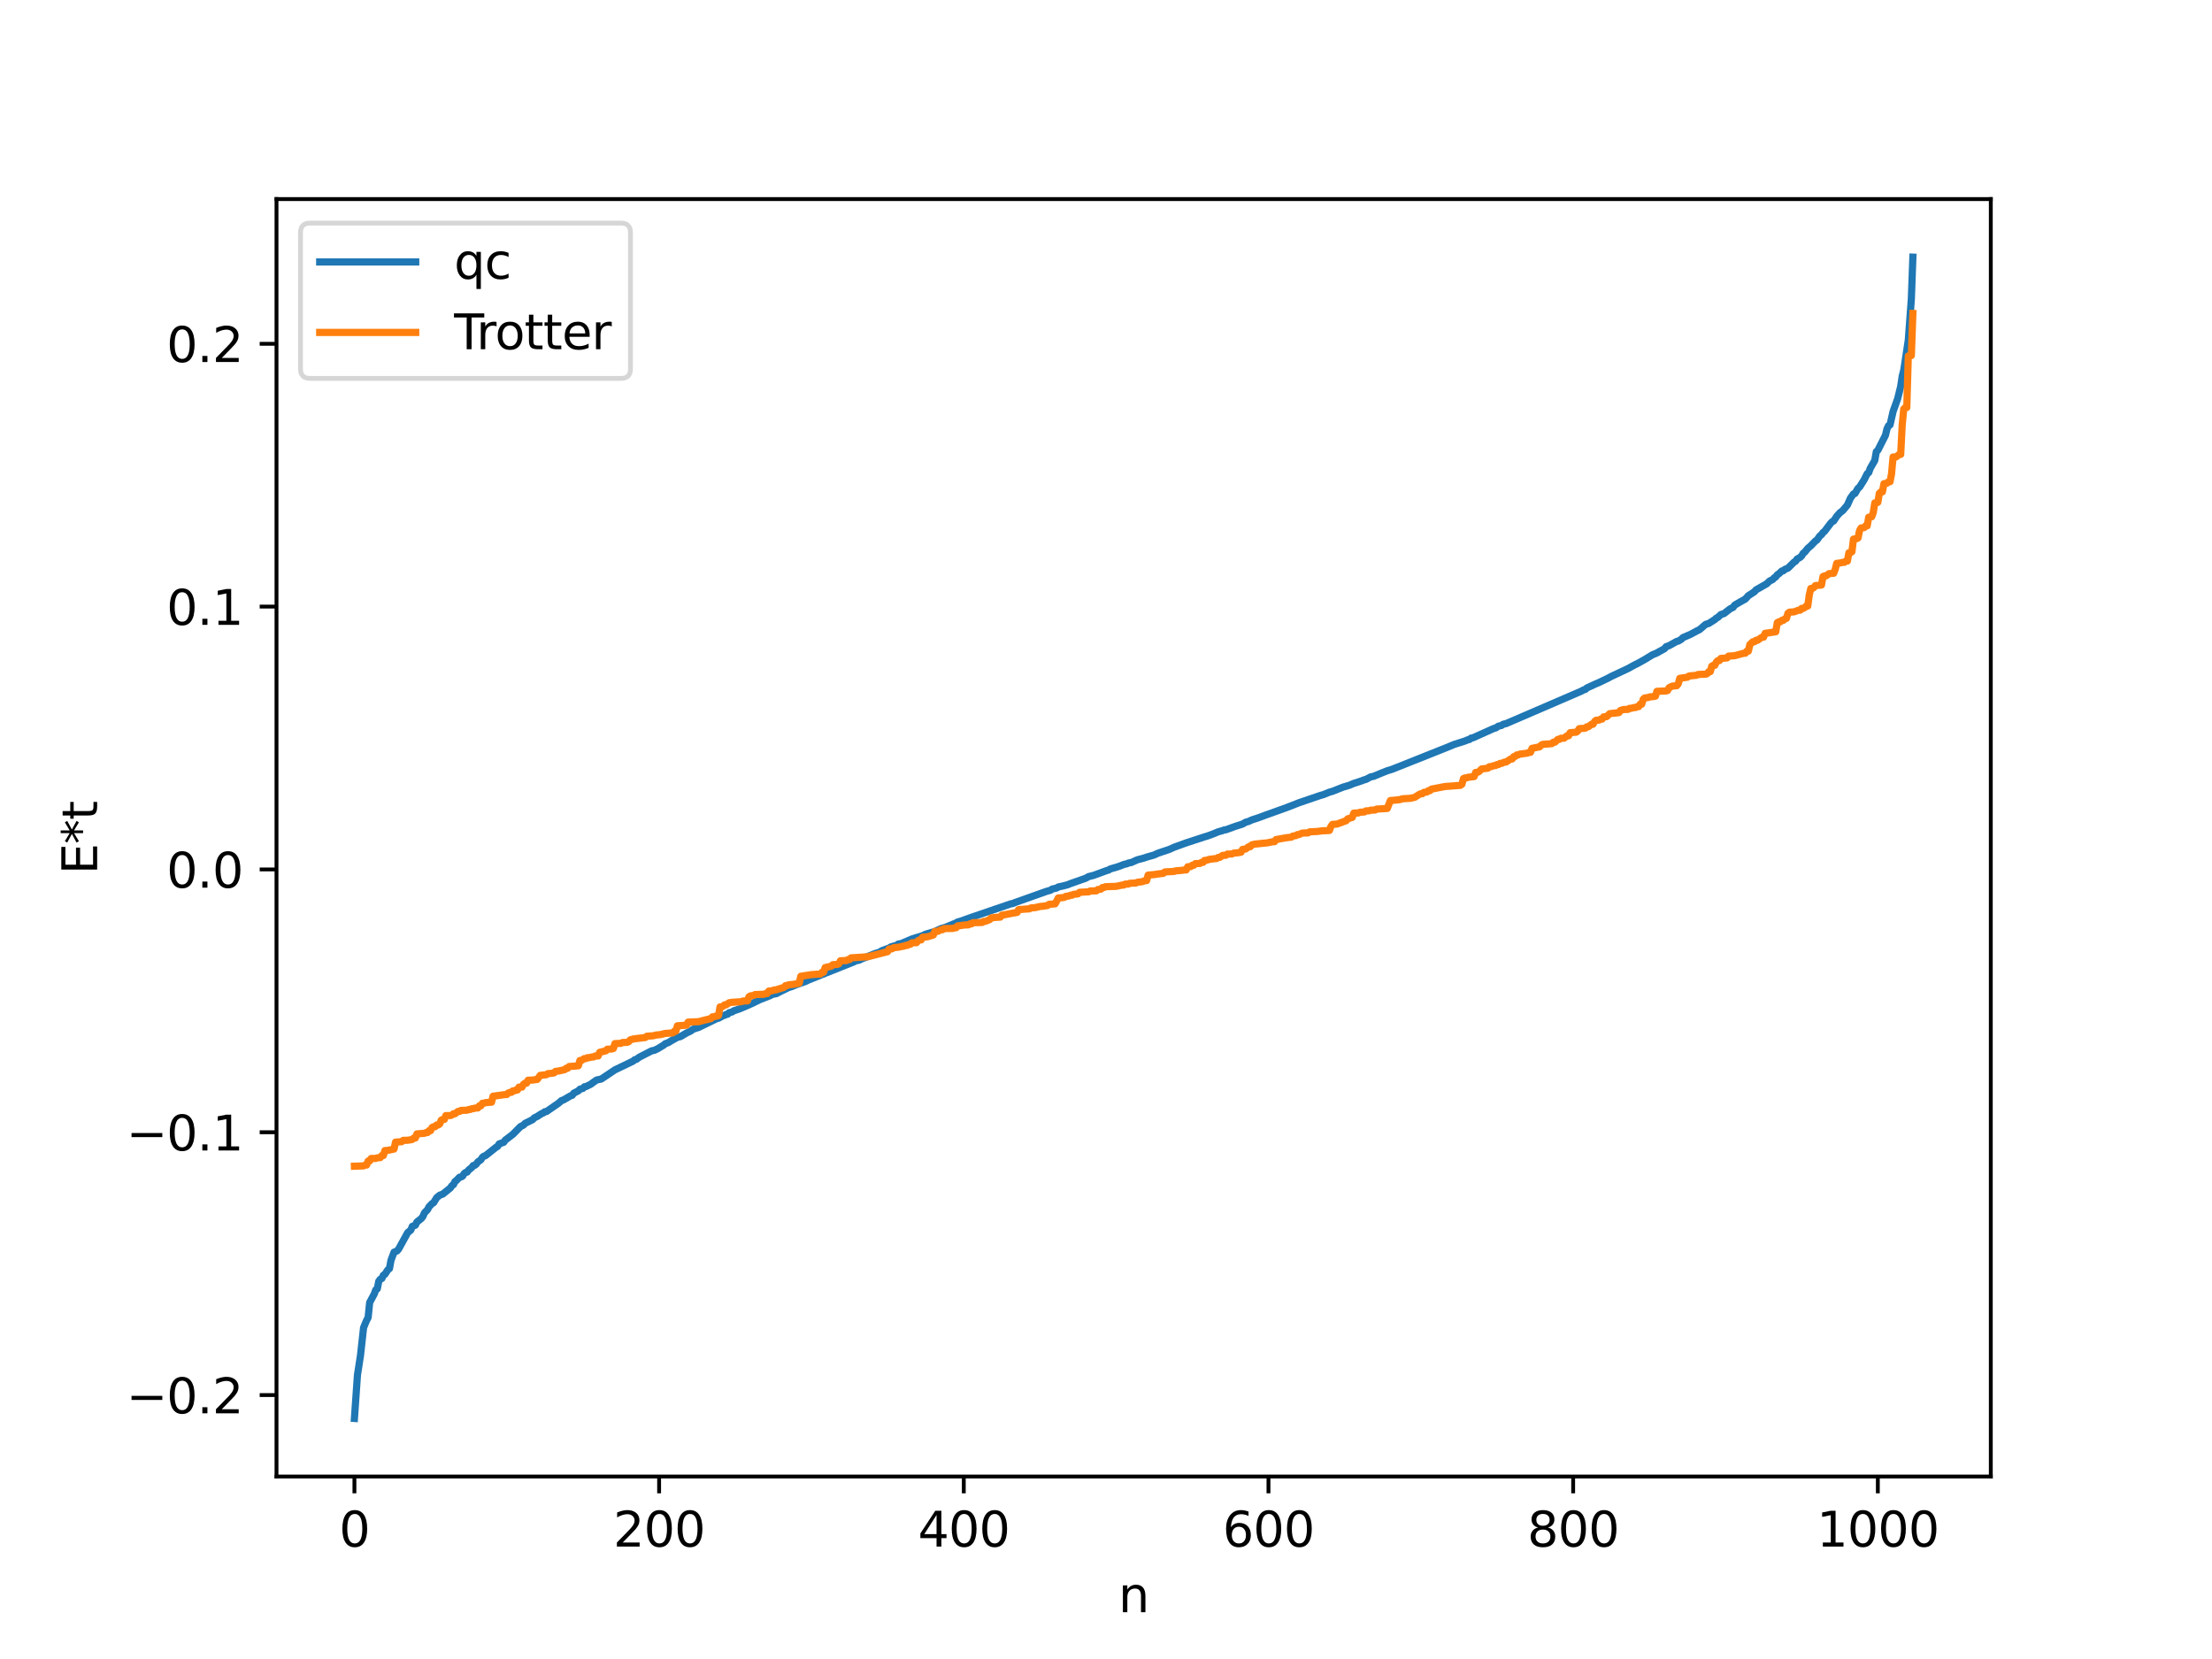 <?xml version="1.0" encoding="utf-8" standalone="no"?>
<!DOCTYPE svg PUBLIC "-//W3C//DTD SVG 1.1//EN"
  "http://www.w3.org/Graphics/SVG/1.1/DTD/svg11.dtd">
<svg xmlns:xlink="http://www.w3.org/1999/xlink" width="460.8pt" height="345.6pt" viewBox="0 0 460.8 345.6" xmlns="http://www.w3.org/2000/svg" version="1.1">
 <defs>
  <style type="text/css">*{stroke-linejoin: round; stroke-linecap: butt}</style>
 </defs>
 <g id="figure_1">
  <g id="patch_1">
   <path d="M 0 345.6 
L 460.8 345.6 
L 460.8 0 
L 0 0 
z
" style="fill: #ffffff"/>
  </g>
  <g id="axes_1">
   <g id="patch_2">
    <path d="M 57.6 307.584 
L 414.72 307.584 
L 414.72 41.472 
L 57.6 41.472 
z
" style="fill: #ffffff"/>
   </g>
   <g id="matplotlib.axis_1">
    <g id="xtick_1">
     <g id="line2d_1">
      <defs>
       <path id="m3ee7f52b40" d="M 0 0 
L 0 3.5 
" style="stroke: #000000; stroke-width: 0.8"/>
      </defs>
      <g>
       <use xlink:href="#m3ee7f52b40" x="73.833" y="307.584" style="stroke: #000000; stroke-width: 0.8"/>
      </g>
     </g>
     <g id="text_1">
      <!-- 0 -->
      <g transform="translate(70.651 322.182) scale(0.1 -0.1)">
       <defs>
        <path id="DejaVuSans-30" d="M 2034 4250 
Q 1547 4250 1301 3770 
Q 1056 3291 1056 2328 
Q 1056 1369 1301 889 
Q 1547 409 2034 409 
Q 2525 409 2770 889 
Q 3016 1369 3016 2328 
Q 3016 3291 2770 3770 
Q 2525 4250 2034 4250 
z
M 2034 4750 
Q 2819 4750 3233 4129 
Q 3647 3509 3647 2328 
Q 3647 1150 3233 529 
Q 2819 -91 2034 -91 
Q 1250 -91 836 529 
Q 422 1150 422 2328 
Q 422 3509 836 4129 
Q 1250 4750 2034 4750 
z
" transform="scale(0.016)"/>
       </defs>
       <use xlink:href="#DejaVuSans-30"/>
      </g>
     </g>
    </g>
    <g id="xtick_2">
     <g id="line2d_2">
      <g>
       <use xlink:href="#m3ee7f52b40" x="137.304" y="307.584" style="stroke: #000000; stroke-width: 0.8"/>
      </g>
     </g>
     <g id="text_2">
      <!-- 200 -->
      <g transform="translate(127.76 322.182) scale(0.1 -0.1)">
       <defs>
        <path id="DejaVuSans-32" d="M 1228 531 
L 3431 531 
L 3431 0 
L 469 0 
L 469 531 
Q 828 903 1448 1529 
Q 2069 2156 2228 2338 
Q 2531 2678 2651 2914 
Q 2772 3150 2772 3378 
Q 2772 3750 2511 3984 
Q 2250 4219 1831 4219 
Q 1534 4219 1204 4116 
Q 875 4013 500 3803 
L 500 4441 
Q 881 4594 1212 4672 
Q 1544 4750 1819 4750 
Q 2544 4750 2975 4387 
Q 3406 4025 3406 3419 
Q 3406 3131 3298 2873 
Q 3191 2616 2906 2266 
Q 2828 2175 2409 1742 
Q 1991 1309 1228 531 
z
" transform="scale(0.016)"/>
       </defs>
       <use xlink:href="#DejaVuSans-32"/>
       <use xlink:href="#DejaVuSans-30" x="63.623"/>
       <use xlink:href="#DejaVuSans-30" x="127.246"/>
      </g>
     </g>
    </g>
    <g id="xtick_3">
     <g id="line2d_3">
      <g>
       <use xlink:href="#m3ee7f52b40" x="200.775" y="307.584" style="stroke: #000000; stroke-width: 0.8"/>
      </g>
     </g>
     <g id="text_3">
      <!-- 400 -->
      <g transform="translate(191.231 322.182) scale(0.1 -0.1)">
       <defs>
        <path id="DejaVuSans-34" d="M 2419 4116 
L 825 1625 
L 2419 1625 
L 2419 4116 
z
M 2253 4666 
L 3047 4666 
L 3047 1625 
L 3713 1625 
L 3713 1100 
L 3047 1100 
L 3047 0 
L 2419 0 
L 2419 1100 
L 313 1100 
L 313 1709 
L 2253 4666 
z
" transform="scale(0.016)"/>
       </defs>
       <use xlink:href="#DejaVuSans-34"/>
       <use xlink:href="#DejaVuSans-30" x="63.623"/>
       <use xlink:href="#DejaVuSans-30" x="127.246"/>
      </g>
     </g>
    </g>
    <g id="xtick_4">
     <g id="line2d_4">
      <g>
       <use xlink:href="#m3ee7f52b40" x="264.246" y="307.584" style="stroke: #000000; stroke-width: 0.8"/>
      </g>
     </g>
     <g id="text_4">
      <!-- 600 -->
      <g transform="translate(254.702 322.182) scale(0.1 -0.1)">
       <defs>
        <path id="DejaVuSans-36" d="M 2113 2584 
Q 1688 2584 1439 2293 
Q 1191 2003 1191 1497 
Q 1191 994 1439 701 
Q 1688 409 2113 409 
Q 2538 409 2786 701 
Q 3034 994 3034 1497 
Q 3034 2003 2786 2293 
Q 2538 2584 2113 2584 
z
M 3366 4563 
L 3366 3988 
Q 3128 4100 2886 4159 
Q 2644 4219 2406 4219 
Q 1781 4219 1451 3797 
Q 1122 3375 1075 2522 
Q 1259 2794 1537 2939 
Q 1816 3084 2150 3084 
Q 2853 3084 3261 2657 
Q 3669 2231 3669 1497 
Q 3669 778 3244 343 
Q 2819 -91 2113 -91 
Q 1303 -91 875 529 
Q 447 1150 447 2328 
Q 447 3434 972 4092 
Q 1497 4750 2381 4750 
Q 2619 4750 2861 4703 
Q 3103 4656 3366 4563 
z
" transform="scale(0.016)"/>
       </defs>
       <use xlink:href="#DejaVuSans-36"/>
       <use xlink:href="#DejaVuSans-30" x="63.623"/>
       <use xlink:href="#DejaVuSans-30" x="127.246"/>
      </g>
     </g>
    </g>
    <g id="xtick_5">
     <g id="line2d_5">
      <g>
       <use xlink:href="#m3ee7f52b40" x="327.717" y="307.584" style="stroke: #000000; stroke-width: 0.8"/>
      </g>
     </g>
     <g id="text_5">
      <!-- 800 -->
      <g transform="translate(318.173 322.182) scale(0.1 -0.1)">
       <defs>
        <path id="DejaVuSans-38" d="M 2034 2216 
Q 1584 2216 1326 1975 
Q 1069 1734 1069 1313 
Q 1069 891 1326 650 
Q 1584 409 2034 409 
Q 2484 409 2743 651 
Q 3003 894 3003 1313 
Q 3003 1734 2745 1975 
Q 2488 2216 2034 2216 
z
M 1403 2484 
Q 997 2584 770 2862 
Q 544 3141 544 3541 
Q 544 4100 942 4425 
Q 1341 4750 2034 4750 
Q 2731 4750 3128 4425 
Q 3525 4100 3525 3541 
Q 3525 3141 3298 2862 
Q 3072 2584 2669 2484 
Q 3125 2378 3379 2068 
Q 3634 1759 3634 1313 
Q 3634 634 3220 271 
Q 2806 -91 2034 -91 
Q 1263 -91 848 271 
Q 434 634 434 1313 
Q 434 1759 690 2068 
Q 947 2378 1403 2484 
z
M 1172 3481 
Q 1172 3119 1398 2916 
Q 1625 2713 2034 2713 
Q 2441 2713 2670 2916 
Q 2900 3119 2900 3481 
Q 2900 3844 2670 4047 
Q 2441 4250 2034 4250 
Q 1625 4250 1398 4047 
Q 1172 3844 1172 3481 
z
" transform="scale(0.016)"/>
       </defs>
       <use xlink:href="#DejaVuSans-38"/>
       <use xlink:href="#DejaVuSans-30" x="63.623"/>
       <use xlink:href="#DejaVuSans-30" x="127.246"/>
      </g>
     </g>
    </g>
    <g id="xtick_6">
     <g id="line2d_6">
      <g>
       <use xlink:href="#m3ee7f52b40" x="391.188" y="307.584" style="stroke: #000000; stroke-width: 0.8"/>
      </g>
     </g>
     <g id="text_6">
      <!-- 1000 -->
      <g transform="translate(378.463 322.182) scale(0.1 -0.1)">
       <defs>
        <path id="DejaVuSans-31" d="M 794 531 
L 1825 531 
L 1825 4091 
L 703 3866 
L 703 4441 
L 1819 4666 
L 2450 4666 
L 2450 531 
L 3481 531 
L 3481 0 
L 794 0 
L 794 531 
z
" transform="scale(0.016)"/>
       </defs>
       <use xlink:href="#DejaVuSans-31"/>
       <use xlink:href="#DejaVuSans-30" x="63.623"/>
       <use xlink:href="#DejaVuSans-30" x="127.246"/>
       <use xlink:href="#DejaVuSans-30" x="190.869"/>
      </g>
     </g>
    </g>
    <g id="text_7">
     <!-- n -->
     <g transform="translate(232.991 335.861) scale(0.1 -0.1)">
      <defs>
       <path id="DejaVuSans-6e" d="M 3513 2113 
L 3513 0 
L 2938 0 
L 2938 2094 
Q 2938 2591 2744 2837 
Q 2550 3084 2163 3084 
Q 1697 3084 1428 2787 
Q 1159 2491 1159 1978 
L 1159 0 
L 581 0 
L 581 3500 
L 1159 3500 
L 1159 2956 
Q 1366 3272 1645 3428 
Q 1925 3584 2291 3584 
Q 2894 3584 3203 3211 
Q 3513 2838 3513 2113 
z
" transform="scale(0.016)"/>
      </defs>
      <use xlink:href="#DejaVuSans-6e"/>
     </g>
    </g>
   </g>
   <g id="matplotlib.axis_2">
    <g id="ytick_1">
     <g id="line2d_7">
      <defs>
       <path id="m05b2880ab1" d="M 0 0 
L -3.5 0 
" style="stroke: #000000; stroke-width: 0.8"/>
      </defs>
      <g>
       <use xlink:href="#m05b2880ab1" x="57.6" y="290.618" style="stroke: #000000; stroke-width: 0.8"/>
      </g>
     </g>
     <g id="text_8">
      <!-- −0.2 -->
      <g transform="translate(26.317 294.418) scale(0.1 -0.1)">
       <defs>
        <path id="DejaVuSans-2212" d="M 678 2272 
L 4684 2272 
L 4684 1741 
L 678 1741 
L 678 2272 
z
" transform="scale(0.016)"/>
        <path id="DejaVuSans-2e" d="M 684 794 
L 1344 794 
L 1344 0 
L 684 0 
L 684 794 
z
" transform="scale(0.016)"/>
       </defs>
       <use xlink:href="#DejaVuSans-2212"/>
       <use xlink:href="#DejaVuSans-30" x="83.789"/>
       <use xlink:href="#DejaVuSans-2e" x="147.412"/>
       <use xlink:href="#DejaVuSans-32" x="179.199"/>
      </g>
     </g>
    </g>
    <g id="ytick_2">
     <g id="line2d_8">
      <g>
       <use xlink:href="#m05b2880ab1" x="57.6" y="235.868" style="stroke: #000000; stroke-width: 0.8"/>
      </g>
     </g>
     <g id="text_9">
      <!-- −0.1 -->
      <g transform="translate(26.317 239.667) scale(0.1 -0.1)">
       <use xlink:href="#DejaVuSans-2212"/>
       <use xlink:href="#DejaVuSans-30" x="83.789"/>
       <use xlink:href="#DejaVuSans-2e" x="147.412"/>
       <use xlink:href="#DejaVuSans-31" x="179.199"/>
      </g>
     </g>
    </g>
    <g id="ytick_3">
     <g id="line2d_9">
      <g>
       <use xlink:href="#m05b2880ab1" x="57.6" y="181.118" style="stroke: #000000; stroke-width: 0.8"/>
      </g>
     </g>
     <g id="text_10">
      <!-- 0.0 -->
      <g transform="translate(34.697 184.917) scale(0.1 -0.1)">
       <use xlink:href="#DejaVuSans-30"/>
       <use xlink:href="#DejaVuSans-2e" x="63.623"/>
       <use xlink:href="#DejaVuSans-30" x="95.41"/>
      </g>
     </g>
    </g>
    <g id="ytick_4">
     <g id="line2d_10">
      <g>
       <use xlink:href="#m05b2880ab1" x="57.6" y="126.368" style="stroke: #000000; stroke-width: 0.8"/>
      </g>
     </g>
     <g id="text_11">
      <!-- 0.1 -->
      <g transform="translate(34.697 130.167) scale(0.1 -0.1)">
       <use xlink:href="#DejaVuSans-30"/>
       <use xlink:href="#DejaVuSans-2e" x="63.623"/>
       <use xlink:href="#DejaVuSans-31" x="95.41"/>
      </g>
     </g>
    </g>
    <g id="ytick_5">
     <g id="line2d_11">
      <g>
       <use xlink:href="#m05b2880ab1" x="57.6" y="71.617" style="stroke: #000000; stroke-width: 0.8"/>
      </g>
     </g>
     <g id="text_12">
      <!-- 0.2 -->
      <g transform="translate(34.697 75.417) scale(0.1 -0.1)">
       <use xlink:href="#DejaVuSans-30"/>
       <use xlink:href="#DejaVuSans-2e" x="63.623"/>
       <use xlink:href="#DejaVuSans-32" x="95.41"/>
      </g>
     </g>
    </g>
    <g id="text_13">
     <!-- E*t -->
     <g transform="translate(20.238 182.148) rotate(-90) scale(0.1 -0.1)">
      <defs>
       <path id="DejaVuSans-45" d="M 628 4666 
L 3578 4666 
L 3578 4134 
L 1259 4134 
L 1259 2753 
L 3481 2753 
L 3481 2222 
L 1259 2222 
L 1259 531 
L 3634 531 
L 3634 0 
L 628 0 
L 628 4666 
z
" transform="scale(0.016)"/>
       <path id="DejaVuSans-2a" d="M 3009 3897 
L 1888 3291 
L 3009 2681 
L 2828 2375 
L 1778 3009 
L 1778 1831 
L 1422 1831 
L 1422 3009 
L 372 2375 
L 191 2681 
L 1313 3291 
L 191 3897 
L 372 4206 
L 1422 3572 
L 1422 4750 
L 1778 4750 
L 1778 3572 
L 2828 4206 
L 3009 3897 
z
" transform="scale(0.016)"/>
       <path id="DejaVuSans-74" d="M 1172 4494 
L 1172 3500 
L 2356 3500 
L 2356 3053 
L 1172 3053 
L 1172 1153 
Q 1172 725 1289 603 
Q 1406 481 1766 481 
L 2356 481 
L 2356 0 
L 1766 0 
Q 1100 0 847 248 
Q 594 497 594 1153 
L 594 3053 
L 172 3053 
L 172 3500 
L 594 3500 
L 594 4494 
L 1172 4494 
z
" transform="scale(0.016)"/>
      </defs>
      <use xlink:href="#DejaVuSans-45"/>
      <use xlink:href="#DejaVuSans-2a" x="63.184"/>
      <use xlink:href="#DejaVuSans-74" x="113.184"/>
     </g>
    </g>
   </g>
   <g id="line2d_12">
    <path d="M 73.833 295.488 
L 74.467 286.42 
L 75.102 282.331 
L 75.737 276.576 
L 76.372 275.048 
L 76.689 274.471 
L 77.006 271.339 
L 77.958 269.568 
L 78.276 268.702 
L 78.593 268.49 
L 78.91 266.895 
L 79.228 266.478 
L 79.545 266.347 
L 79.862 265.657 
L 80.18 265.471 
L 80.815 264.496 
L 81.132 264.277 
L 81.449 262.542 
L 82.084 260.854 
L 82.719 260.587 
L 83.036 260.21 
L 84.94 256.76 
L 85.575 256.251 
L 85.892 255.47 
L 86.527 255.235 
L 86.844 254.575 
L 87.796 253.814 
L 88.114 253.38 
L 88.431 252.644 
L 89.066 251.998 
L 89.383 251.381 
L 90.018 250.724 
L 90.335 250.542 
L 90.97 249.496 
L 91.605 248.98 
L 92.239 248.748 
L 93.826 247.466 
L 94.143 246.991 
L 94.461 246.782 
L 94.778 246.134 
L 95.096 245.899 
L 95.73 245.238 
L 96.048 245.189 
L 96.365 245.006 
L 96.682 244.487 
L 97 244.237 
L 97.317 244.168 
L 97.634 243.724 
L 98.269 243.223 
L 98.586 242.792 
L 98.904 242.754 
L 99.221 242.502 
L 99.539 242.046 
L 100.173 241.603 
L 100.491 241.089 
L 100.808 240.846 
L 101.125 240.76 
L 103.347 238.989 
L 103.664 238.811 
L 103.981 238.295 
L 104.934 237.961 
L 105.251 237.514 
L 106.838 236.297 
L 108.424 234.691 
L 109.059 234.373 
L 109.377 234.018 
L 110.963 233.242 
L 111.281 232.88 
L 111.915 232.575 
L 112.867 231.965 
L 113.185 231.844 
L 113.502 231.588 
L 113.82 231.568 
L 116.358 229.812 
L 116.993 229.254 
L 117.31 229.174 
L 118.897 228.262 
L 119.215 228.163 
L 119.532 227.724 
L 120.484 227.244 
L 120.801 226.899 
L 121.436 226.735 
L 121.753 226.388 
L 122.071 226.356 
L 123.023 225.889 
L 124.292 224.978 
L 125.244 224.79 
L 128.1 222.874 
L 131.909 221.043 
L 132.226 220.758 
L 132.543 220.697 
L 133.178 220.23 
L 135.717 218.924 
L 136.352 218.781 
L 136.986 218.479 
L 138.256 217.715 
L 138.573 217.431 
L 139.208 217.199 
L 139.843 216.804 
L 141.112 216.099 
L 141.747 215.945 
L 143.016 215.195 
L 143.968 214.741 
L 144.286 214.442 
L 145.555 214.025 
L 149.363 212.171 
L 149.681 212.115 
L 150.633 211.576 
L 150.95 211.516 
L 151.267 211.324 
L 151.585 211.276 
L 151.902 210.959 
L 152.537 210.799 
L 152.854 210.567 
L 154.124 210.143 
L 156.028 209.325 
L 156.98 208.888 
L 158.249 208.261 
L 160.471 207.397 
L 160.788 207.183 
L 161.423 207.049 
L 161.74 206.991 
L 162.692 206.497 
L 163.644 206.034 
L 164.279 205.72 
L 164.914 205.535 
L 165.866 205.135 
L 167.77 204.469 
L 168.405 204.162 
L 171.896 202.761 
L 177.925 200.354 
L 178.243 200.161 
L 178.877 200.053 
L 179.512 199.76 
L 182.368 198.613 
L 183.003 198.424 
L 183.32 198.313 
L 183.638 198.073 
L 184.272 197.843 
L 184.907 197.595 
L 185.224 197.526 
L 185.542 197.266 
L 186.811 196.909 
L 187.129 196.665 
L 187.763 196.549 
L 189.985 195.6 
L 192.206 194.907 
L 192.841 194.606 
L 194.745 194.046 
L 196.015 193.45 
L 196.967 193.167 
L 199.188 192.253 
L 199.505 192.062 
L 200.458 191.784 
L 201.092 191.546 
L 202.362 191.093 
L 210.613 188.27 
L 210.93 188.233 
L 211.565 187.972 
L 217.912 185.717 
L 218.864 185.44 
L 219.181 185.207 
L 220.134 184.986 
L 220.451 184.776 
L 221.403 184.569 
L 222.355 184.328 
L 222.99 184.07 
L 226.163 182.956 
L 226.798 182.605 
L 227.75 182.376 
L 230.606 181.334 
L 230.924 181.255 
L 231.241 181.044 
L 231.876 180.848 
L 232.828 180.576 
L 233.462 180.346 
L 234.097 180.091 
L 234.732 179.94 
L 235.049 179.795 
L 235.684 179.672 
L 236.953 179.104 
L 238.223 178.775 
L 238.858 178.556 
L 240.444 178.105 
L 241.079 177.797 
L 242.031 177.468 
L 243.618 176.939 
L 244.57 176.502 
L 247.109 175.582 
L 250.917 174.337 
L 251.552 174.149 
L 252.821 173.681 
L 253.773 173.281 
L 254.725 173.023 
L 255.043 172.876 
L 255.36 172.866 
L 257.264 172.169 
L 258.851 171.663 
L 259.486 171.288 
L 260.12 171.113 
L 260.755 170.813 
L 262.024 170.4 
L 263.611 169.815 
L 268.054 168.22 
L 269.958 167.479 
L 270.593 167.227 
L 275.036 165.714 
L 275.671 165.535 
L 276.94 165.023 
L 277.575 164.849 
L 279.796 163.969 
L 281.066 163.596 
L 282.018 163.195 
L 282.653 162.997 
L 283.605 162.682 
L 284.239 162.437 
L 284.557 162.369 
L 285.509 161.847 
L 286.143 161.722 
L 287.73 161.067 
L 289 160.556 
L 289.952 160.273 
L 301.377 155.722 
L 302.963 155.068 
L 303.915 154.767 
L 305.185 154.362 
L 305.82 154.096 
L 306.137 154.039 
L 306.454 153.755 
L 306.772 153.729 
L 311.215 151.734 
L 311.532 151.673 
L 312.167 151.267 
L 312.801 151.127 
L 313.119 150.882 
L 313.753 150.737 
L 329.304 144.03 
L 329.939 143.701 
L 330.256 143.617 
L 330.573 143.313 
L 332.16 142.583 
L 333.112 142.176 
L 335.016 141.256 
L 335.651 140.912 
L 339.142 139.273 
L 340.411 138.57 
L 341.363 138.089 
L 342.633 137.385 
L 344.22 136.411 
L 345.172 136.018 
L 345.806 135.647 
L 346.758 135.136 
L 347.076 134.719 
L 347.71 134.499 
L 349.297 133.615 
L 349.615 133.552 
L 350.249 133.174 
L 350.567 132.836 
L 352.153 132.153 
L 353.423 131.467 
L 354.058 131.154 
L 355.327 130.059 
L 355.962 129.872 
L 357.231 129.063 
L 357.548 128.758 
L 357.866 128.609 
L 358.5 128.012 
L 359.135 127.827 
L 360.405 126.838 
L 361.039 126.521 
L 361.357 126.067 
L 361.991 125.69 
L 362.626 125.325 
L 363.578 124.8 
L 364.213 124.094 
L 365.482 123.27 
L 365.8 122.889 
L 368.021 121.622 
L 368.656 121.024 
L 369.291 120.724 
L 369.608 120.358 
L 369.925 120.183 
L 370.243 119.731 
L 370.56 119.536 
L 371.195 118.943 
L 371.512 118.896 
L 371.829 118.601 
L 372.464 118.353 
L 373.734 117.097 
L 374.051 116.92 
L 374.368 116.452 
L 375.003 116.104 
L 375.32 115.798 
L 375.638 115.252 
L 375.955 115.024 
L 376.59 114.237 
L 377.224 113.697 
L 378.177 112.708 
L 378.494 112.513 
L 379.129 111.622 
L 379.446 111.393 
L 379.763 110.937 
L 380.081 110.701 
L 381.35 109.018 
L 381.667 108.674 
L 381.985 108.536 
L 382.62 107.566 
L 383.254 106.848 
L 383.889 106.348 
L 384.841 105.216 
L 385.476 103.781 
L 386.11 102.899 
L 386.428 102.802 
L 387.062 101.717 
L 387.38 101.47 
L 388.332 99.955 
L 388.967 98.684 
L 389.284 98.458 
L 389.601 97.572 
L 390.553 95.913 
L 390.871 94.08 
L 391.188 93.808 
L 392.775 90.677 
L 393.092 89.353 
L 393.41 88.688 
L 393.727 88.51 
L 394.362 85.725 
L 395.314 83.06 
L 395.948 80.504 
L 396.266 78.347 
L 396.583 77.131 
L 397.535 70.844 
L 398.17 62.238 
L 398.487 53.568 
L 398.487 53.568 
" clip-path="url(#pea5e4ec18b)" style="fill: none; stroke: #1f77b4; stroke-width: 1.5; stroke-linecap: square"/>
   </g>
   <g id="line2d_13">
    <path d="M 73.833 242.945 
L 75.737 242.873 
L 76.054 242.701 
L 76.372 242.701 
L 76.689 241.856 
L 77.006 241.856 
L 77.324 241.325 
L 78.276 241.322 
L 78.593 241.199 
L 79.228 241.151 
L 79.545 240.717 
L 79.862 240.717 
L 80.18 239.683 
L 80.497 239.683 
L 81.132 239.571 
L 82.084 239.37 
L 82.401 237.924 
L 83.671 237.838 
L 83.988 237.561 
L 84.94 237.535 
L 85.575 237.433 
L 85.892 237.356 
L 86.21 237.066 
L 86.527 237.066 
L 86.844 236.215 
L 88.431 236.086 
L 88.748 235.934 
L 89.066 235.934 
L 89.383 235.534 
L 89.7 235.534 
L 90.018 234.869 
L 90.335 234.714 
L 90.653 234.714 
L 90.97 234.349 
L 91.287 234.349 
L 91.605 234.131 
L 91.922 233.34 
L 92.239 233.197 
L 92.557 233.197 
L 92.874 232.4 
L 93.826 232.386 
L 94.143 232.287 
L 94.461 232.015 
L 94.778 232.015 
L 95.413 231.533 
L 95.73 231.533 
L 96.048 231.314 
L 97.317 231.278 
L 97.634 231.129 
L 97.952 231.129 
L 98.269 230.969 
L 98.586 230.969 
L 98.904 230.837 
L 99.539 230.809 
L 99.856 230.369 
L 100.173 230.369 
L 100.491 229.836 
L 100.808 229.836 
L 101.125 229.698 
L 102.395 229.606 
L 102.712 228.364 
L 105.251 228.01 
L 105.568 228.01 
L 105.886 227.684 
L 106.203 227.564 
L 106.52 227.564 
L 106.838 227.245 
L 107.155 227.245 
L 107.472 227.068 
L 107.79 227.068 
L 108.107 226.471 
L 108.742 226.47 
L 109.059 225.864 
L 109.377 225.645 
L 109.694 225.645 
L 110.011 225.032 
L 110.963 224.99 
L 111.915 224.864 
L 112.55 224.009 
L 113.82 223.881 
L 114.137 223.659 
L 114.772 223.602 
L 115.406 223.512 
L 115.724 223.186 
L 116.358 223.112 
L 117.628 222.832 
L 117.945 222.534 
L 118.262 222.534 
L 118.58 222.166 
L 119.532 222.112 
L 120.484 222.016 
L 120.801 220.913 
L 121.119 220.913 
L 121.753 220.515 
L 122.071 220.515 
L 122.388 220.335 
L 122.705 220.335 
L 123.34 220.183 
L 123.658 220.183 
L 123.975 219.976 
L 124.61 219.974 
L 124.927 219.211 
L 126.196 218.91 
L 126.514 218.57 
L 127.466 218.521 
L 127.783 218.416 
L 128.1 217.401 
L 129.37 217.346 
L 129.687 217.172 
L 130.639 217.142 
L 130.957 217.017 
L 131.274 216.63 
L 131.909 216.445 
L 132.543 216.355 
L 134.448 216.132 
L 134.765 215.861 
L 136.034 215.78 
L 136.669 215.616 
L 137.621 215.517 
L 138.573 215.282 
L 140.16 215.173 
L 140.477 214.82 
L 140.795 214.82 
L 141.112 213.687 
L 142.699 213.585 
L 143.016 213.558 
L 143.334 212.931 
L 145.555 212.832 
L 146.507 212.577 
L 148.094 212.186 
L 148.411 211.822 
L 148.729 211.822 
L 149.046 211.678 
L 149.363 211.678 
L 149.681 211.555 
L 149.998 209.757 
L 150.315 209.757 
L 150.633 209.602 
L 150.95 209.322 
L 151.267 209.322 
L 151.902 208.885 
L 152.537 208.795 
L 154.441 208.679 
L 154.758 208.528 
L 155.71 208.506 
L 156.028 207.649 
L 156.345 207.455 
L 156.98 207.369 
L 157.297 207.181 
L 159.201 207.12 
L 159.519 206.968 
L 159.836 206.968 
L 160.153 206.458 
L 160.788 206.411 
L 161.105 206.279 
L 161.74 206.174 
L 163.327 205.68 
L 163.644 205.324 
L 163.962 205.324 
L 164.279 205.15 
L 165.231 205.071 
L 166.5 204.809 
L 166.818 203.376 
L 169.039 203.031 
L 170.943 202.894 
L 171.261 202.532 
L 171.578 202.532 
L 171.896 201.554 
L 173.165 201.278 
L 173.482 200.963 
L 174.434 200.904 
L 174.752 200.773 
L 175.069 200.146 
L 176.339 200.099 
L 176.656 199.897 
L 176.973 199.897 
L 177.291 199.539 
L 180.781 199.313 
L 184.907 198.247 
L 185.224 197.688 
L 185.859 197.648 
L 186.177 197.41 
L 187.129 197.326 
L 188.398 197.064 
L 188.715 196.936 
L 189.033 196.936 
L 189.35 196.733 
L 189.667 196.69 
L 189.985 196.401 
L 190.937 196.372 
L 191.254 195.955 
L 191.572 195.803 
L 191.889 195.803 
L 192.206 195.231 
L 193.158 195.158 
L 194.428 194.783 
L 194.745 194.022 
L 195.38 194.006 
L 196.015 193.676 
L 196.332 193.676 
L 196.649 193.44 
L 198.553 193.406 
L 198.871 193.263 
L 199.188 193.263 
L 199.505 192.865 
L 200.14 192.814 
L 200.775 192.704 
L 201.727 192.664 
L 202.044 192.462 
L 202.362 192.462 
L 202.679 192.213 
L 204.583 192.17 
L 204.9 191.953 
L 205.218 191.953 
L 206.17 191.566 
L 206.487 191.217 
L 207.439 191.108 
L 208.391 191.049 
L 208.709 190.641 
L 209.343 190.539 
L 210.93 190.238 
L 211.882 190.07 
L 212.2 189.493 
L 214.104 189.342 
L 214.421 189.342 
L 214.739 189.144 
L 215.691 189.068 
L 216.643 188.837 
L 217.277 188.785 
L 218.229 188.633 
L 218.547 188.38 
L 219.816 188.283 
L 220.451 187.063 
L 221.403 186.992 
L 221.72 186.942 
L 222.038 186.727 
L 222.672 186.65 
L 222.99 186.487 
L 223.307 186.487 
L 223.624 186.314 
L 224.577 186.205 
L 224.894 185.881 
L 226.798 185.782 
L 227.115 185.598 
L 228.385 185.579 
L 228.702 185.3 
L 229.337 185.233 
L 229.654 184.887 
L 229.972 184.887 
L 230.289 184.719 
L 232.51 184.641 
L 233.78 184.371 
L 234.097 184.371 
L 234.415 184.169 
L 235.049 184.165 
L 235.367 184.001 
L 236.636 183.947 
L 236.953 183.789 
L 237.905 183.681 
L 238.54 183.452 
L 238.858 183.452 
L 239.175 182.299 
L 240.444 182.189 
L 241.079 182.085 
L 242.348 181.929 
L 242.666 181.635 
L 244.57 181.54 
L 244.887 181.419 
L 246.157 181.314 
L 246.791 181.222 
L 247.109 181.222 
L 247.426 180.563 
L 248.061 180.526 
L 248.378 180.244 
L 248.696 180.244 
L 249.013 179.911 
L 249.965 179.869 
L 250.282 179.66 
L 250.6 179.66 
L 250.917 179.243 
L 251.234 179.243 
L 251.869 179.034 
L 252.504 178.943 
L 253.456 178.838 
L 253.773 178.614 
L 254.091 178.614 
L 254.725 178.179 
L 255.36 178.173 
L 255.677 177.921 
L 256.629 177.903 
L 256.947 177.733 
L 257.899 177.635 
L 258.534 177.53 
L 258.851 176.939 
L 259.486 176.866 
L 260.12 176.394 
L 260.438 176.394 
L 260.755 176.011 
L 261.39 175.848 
L 262.342 175.749 
L 262.977 175.678 
L 263.929 175.592 
L 265.198 175.337 
L 265.515 175.337 
L 265.833 174.889 
L 268.054 174.503 
L 269.006 174.399 
L 269.324 174.167 
L 269.958 174.077 
L 270.276 173.862 
L 270.593 173.862 
L 271.228 173.556 
L 272.497 173.499 
L 272.815 173.285 
L 274.401 173.21 
L 275.353 173.083 
L 276.94 173 
L 277.258 172.164 
L 277.575 171.735 
L 278.527 171.664 
L 280.114 171.083 
L 280.431 170.964 
L 280.748 170.58 
L 281.7 170.284 
L 282.018 169.384 
L 282.97 169.357 
L 283.287 169.212 
L 284.239 169.142 
L 284.557 168.919 
L 285.191 168.909 
L 285.509 168.776 
L 286.461 168.735 
L 286.778 168.546 
L 289 168.414 
L 289.634 166.772 
L 291.539 166.593 
L 292.173 166.4 
L 293.76 166.306 
L 294.712 166.102 
L 295.664 165.485 
L 295.981 165.349 
L 296.299 165.349 
L 296.616 165.066 
L 297.251 164.986 
L 297.568 164.709 
L 297.886 164.709 
L 298.203 164.388 
L 301.059 163.838 
L 302.646 163.728 
L 303.598 163.646 
L 304.233 163.603 
L 304.55 163.363 
L 304.867 162.184 
L 305.185 162.054 
L 305.502 162.054 
L 305.82 161.919 
L 306.454 161.848 
L 307.089 161.775 
L 307.406 160.909 
L 307.724 160.909 
L 308.041 160.785 
L 308.676 160.18 
L 309.945 160.032 
L 310.262 159.722 
L 310.58 159.722 
L 311.215 159.491 
L 311.532 159.491 
L 311.849 159.273 
L 312.167 159.273 
L 312.484 159.032 
L 312.801 159.032 
L 313.436 158.743 
L 313.753 158.743 
L 314.705 158.108 
L 315.023 158.108 
L 315.34 157.616 
L 315.658 157.568 
L 315.975 157.258 
L 316.292 157.258 
L 316.61 157.097 
L 317.879 156.932 
L 318.196 156.885 
L 318.514 156.724 
L 318.831 156.724 
L 319.148 155.894 
L 320.735 155.58 
L 321.053 155.225 
L 321.37 155.068 
L 322.639 154.969 
L 323.274 154.911 
L 323.591 154.615 
L 323.909 154.615 
L 324.543 154.021 
L 324.861 154.021 
L 325.178 153.787 
L 325.813 153.779 
L 326.448 153.28 
L 326.765 153.28 
L 327.082 152.632 
L 328.352 152.531 
L 328.669 152.292 
L 328.986 151.792 
L 330.256 151.688 
L 330.573 151.397 
L 330.891 151.397 
L 331.525 150.882 
L 331.843 150.882 
L 332.16 150.344 
L 332.477 150.05 
L 333.112 150.007 
L 333.429 149.804 
L 333.747 149.804 
L 334.064 149.335 
L 334.699 149.285 
L 335.334 148.667 
L 336.286 148.566 
L 337.238 148.458 
L 337.555 148.014 
L 338.19 147.81 
L 339.142 147.779 
L 339.459 147.562 
L 339.777 147.562 
L 340.411 147.392 
L 340.729 147.392 
L 341.046 147.21 
L 341.363 147.21 
L 341.681 146.694 
L 341.998 146.694 
L 342.315 145.666 
L 342.633 145.393 
L 343.267 145.327 
L 343.585 145.196 
L 344.537 145.092 
L 344.854 145.022 
L 345.172 144.014 
L 347.076 143.936 
L 347.393 143.841 
L 347.71 143.254 
L 348.345 142.936 
L 349.297 142.842 
L 349.615 142.444 
L 349.932 141.304 
L 351.519 141.078 
L 351.836 140.837 
L 352.471 140.758 
L 353.423 140.674 
L 353.74 140.502 
L 355.327 140.442 
L 355.644 140.326 
L 355.962 139.916 
L 356.279 139.916 
L 356.596 138.776 
L 356.914 138.595 
L 357.231 138.595 
L 357.548 137.908 
L 357.866 137.618 
L 358.183 137.618 
L 358.5 137.159 
L 359.77 137.059 
L 360.087 136.686 
L 361.357 136.594 
L 363.261 136.08 
L 363.578 136.08 
L 363.896 135.647 
L 364.213 135.647 
L 364.53 134.277 
L 365.165 133.684 
L 365.482 133.684 
L 365.8 133.388 
L 366.117 133.388 
L 366.752 132.941 
L 367.069 132.734 
L 367.386 132.734 
L 367.704 131.93 
L 368.339 131.848 
L 369.925 131.607 
L 370.243 129.711 
L 370.56 129.535 
L 370.877 129.535 
L 371.195 129.223 
L 371.512 129.223 
L 371.829 128.915 
L 372.147 128.824 
L 372.464 127.757 
L 372.781 127.529 
L 373.734 127.461 
L 374.686 127.108 
L 375.003 127.108 
L 375.32 126.738 
L 375.638 126.738 
L 375.955 126.571 
L 376.272 126.246 
L 376.59 126.246 
L 376.907 123.918 
L 377.224 122.591 
L 377.542 122.591 
L 377.859 122.401 
L 378.177 121.991 
L 379.446 121.868 
L 379.763 120.108 
L 380.081 119.959 
L 380.398 119.959 
L 381.033 119.499 
L 381.985 119.423 
L 382.302 118.607 
L 382.62 117.356 
L 383.254 117.291 
L 383.889 117.143 
L 384.206 117.143 
L 384.524 116.889 
L 384.841 116.889 
L 385.158 115.153 
L 385.476 115.153 
L 385.793 114.918 
L 386.11 112.307 
L 386.745 112.222 
L 387.062 112.072 
L 387.38 110.531 
L 387.697 109.986 
L 388.332 109.91 
L 388.649 109.548 
L 388.967 109.548 
L 389.284 107.745 
L 389.919 107.64 
L 390.236 106.77 
L 390.553 104.761 
L 390.871 104.761 
L 391.188 104.642 
L 391.505 102.764 
L 391.823 102.465 
L 392.14 102.465 
L 392.458 100.757 
L 393.092 100.66 
L 393.41 100.35 
L 393.727 100.35 
L 394.044 98.705 
L 394.362 95.199 
L 394.996 95.186 
L 395.631 94.666 
L 395.948 94.666 
L 396.266 88.493 
L 396.583 85.215 
L 396.9 84.905 
L 397.218 84.905 
L 397.535 74.146 
L 398.17 74.073 
L 398.487 65.293 
L 398.487 65.293 
" clip-path="url(#pea5e4ec18b)" style="fill: none; stroke: #ff7f0e; stroke-width: 1.5; stroke-linecap: square"/>
   </g>
   <g id="patch_3">
    <path d="M 57.6 307.584 
L 57.6 41.472 
" style="fill: none; stroke: #000000; stroke-width: 0.8; stroke-linejoin: miter; stroke-linecap: square"/>
   </g>
   <g id="patch_4">
    <path d="M 414.72 307.584 
L 414.72 41.472 
" style="fill: none; stroke: #000000; stroke-width: 0.8; stroke-linejoin: miter; stroke-linecap: square"/>
   </g>
   <g id="patch_5">
    <path d="M 57.6 307.584 
L 414.72 307.584 
" style="fill: none; stroke: #000000; stroke-width: 0.8; stroke-linejoin: miter; stroke-linecap: square"/>
   </g>
   <g id="patch_6">
    <path d="M 57.6 41.472 
L 414.72 41.472 
" style="fill: none; stroke: #000000; stroke-width: 0.8; stroke-linejoin: miter; stroke-linecap: square"/>
   </g>
   <g id="legend_1">
    <g id="patch_7">
     <path d="M 64.6 78.828 
L 129.342 78.828 
Q 131.342 78.828 131.342 76.828 
L 131.342 48.472 
Q 131.342 46.472 129.342 46.472 
L 64.6 46.472 
Q 62.6 46.472 62.6 48.472 
L 62.6 76.828 
Q 62.6 78.828 64.6 78.828 
z
" style="fill: #ffffff; opacity: 0.8; stroke: #cccccc; stroke-linejoin: miter"/>
    </g>
    <g id="line2d_14">
     <path d="M 66.6 54.57 
L 76.6 54.57 
L 86.6 54.57 
" style="fill: none; stroke: #1f77b4; stroke-width: 1.5; stroke-linecap: square"/>
    </g>
    <g id="text_14">
     <!-- qc -->
     <g transform="translate(94.6 58.07) scale(0.1 -0.1)">
      <defs>
       <path id="DejaVuSans-71" d="M 947 1747 
Q 947 1113 1208 752 
Q 1469 391 1925 391 
Q 2381 391 2643 752 
Q 2906 1113 2906 1747 
Q 2906 2381 2643 2742 
Q 2381 3103 1925 3103 
Q 1469 3103 1208 2742 
Q 947 2381 947 1747 
z
M 2906 525 
Q 2725 213 2448 61 
Q 2172 -91 1784 -91 
Q 1150 -91 751 415 
Q 353 922 353 1747 
Q 353 2572 751 3078 
Q 1150 3584 1784 3584 
Q 2172 3584 2448 3432 
Q 2725 3281 2906 2969 
L 2906 3500 
L 3481 3500 
L 3481 -1331 
L 2906 -1331 
L 2906 525 
z
" transform="scale(0.016)"/>
       <path id="DejaVuSans-63" d="M 3122 3366 
L 3122 2828 
Q 2878 2963 2633 3030 
Q 2388 3097 2138 3097 
Q 1578 3097 1268 2742 
Q 959 2388 959 1747 
Q 959 1106 1268 751 
Q 1578 397 2138 397 
Q 2388 397 2633 464 
Q 2878 531 3122 666 
L 3122 134 
Q 2881 22 2623 -34 
Q 2366 -91 2075 -91 
Q 1284 -91 818 406 
Q 353 903 353 1747 
Q 353 2603 823 3093 
Q 1294 3584 2113 3584 
Q 2378 3584 2631 3529 
Q 2884 3475 3122 3366 
z
" transform="scale(0.016)"/>
      </defs>
      <use xlink:href="#DejaVuSans-71"/>
      <use xlink:href="#DejaVuSans-63" x="63.477"/>
     </g>
    </g>
    <g id="line2d_15">
     <path d="M 66.6 69.249 
L 76.6 69.249 
L 86.6 69.249 
" style="fill: none; stroke: #ff7f0e; stroke-width: 1.5; stroke-linecap: square"/>
    </g>
    <g id="text_15">
     <!-- Trotter -->
     <g transform="translate(94.6 72.749) scale(0.1 -0.1)">
      <defs>
       <path id="DejaVuSans-54" d="M -19 4666 
L 3928 4666 
L 3928 4134 
L 2272 4134 
L 2272 0 
L 1638 0 
L 1638 4134 
L -19 4134 
L -19 4666 
z
" transform="scale(0.016)"/>
       <path id="DejaVuSans-72" d="M 2631 2963 
Q 2534 3019 2420 3045 
Q 2306 3072 2169 3072 
Q 1681 3072 1420 2755 
Q 1159 2438 1159 1844 
L 1159 0 
L 581 0 
L 581 3500 
L 1159 3500 
L 1159 2956 
Q 1341 3275 1631 3429 
Q 1922 3584 2338 3584 
Q 2397 3584 2469 3576 
Q 2541 3569 2628 3553 
L 2631 2963 
z
" transform="scale(0.016)"/>
       <path id="DejaVuSans-6f" d="M 1959 3097 
Q 1497 3097 1228 2736 
Q 959 2375 959 1747 
Q 959 1119 1226 758 
Q 1494 397 1959 397 
Q 2419 397 2687 759 
Q 2956 1122 2956 1747 
Q 2956 2369 2687 2733 
Q 2419 3097 1959 3097 
z
M 1959 3584 
Q 2709 3584 3137 3096 
Q 3566 2609 3566 1747 
Q 3566 888 3137 398 
Q 2709 -91 1959 -91 
Q 1206 -91 779 398 
Q 353 888 353 1747 
Q 353 2609 779 3096 
Q 1206 3584 1959 3584 
z
" transform="scale(0.016)"/>
       <path id="DejaVuSans-65" d="M 3597 1894 
L 3597 1613 
L 953 1613 
Q 991 1019 1311 708 
Q 1631 397 2203 397 
Q 2534 397 2845 478 
Q 3156 559 3463 722 
L 3463 178 
Q 3153 47 2828 -22 
Q 2503 -91 2169 -91 
Q 1331 -91 842 396 
Q 353 884 353 1716 
Q 353 2575 817 3079 
Q 1281 3584 2069 3584 
Q 2775 3584 3186 3129 
Q 3597 2675 3597 1894 
z
M 3022 2063 
Q 3016 2534 2758 2815 
Q 2500 3097 2075 3097 
Q 1594 3097 1305 2825 
Q 1016 2553 972 2059 
L 3022 2063 
z
" transform="scale(0.016)"/>
      </defs>
      <use xlink:href="#DejaVuSans-54"/>
      <use xlink:href="#DejaVuSans-72" x="46.334"/>
      <use xlink:href="#DejaVuSans-6f" x="85.197"/>
      <use xlink:href="#DejaVuSans-74" x="146.379"/>
      <use xlink:href="#DejaVuSans-74" x="185.588"/>
      <use xlink:href="#DejaVuSans-65" x="224.797"/>
      <use xlink:href="#DejaVuSans-72" x="286.32"/>
     </g>
    </g>
   </g>
  </g>
 </g>
 <defs>
  <clipPath id="pea5e4ec18b">
   <rect x="57.6" y="41.472" width="357.12" height="266.112"/>
  </clipPath>
 </defs>
</svg>
